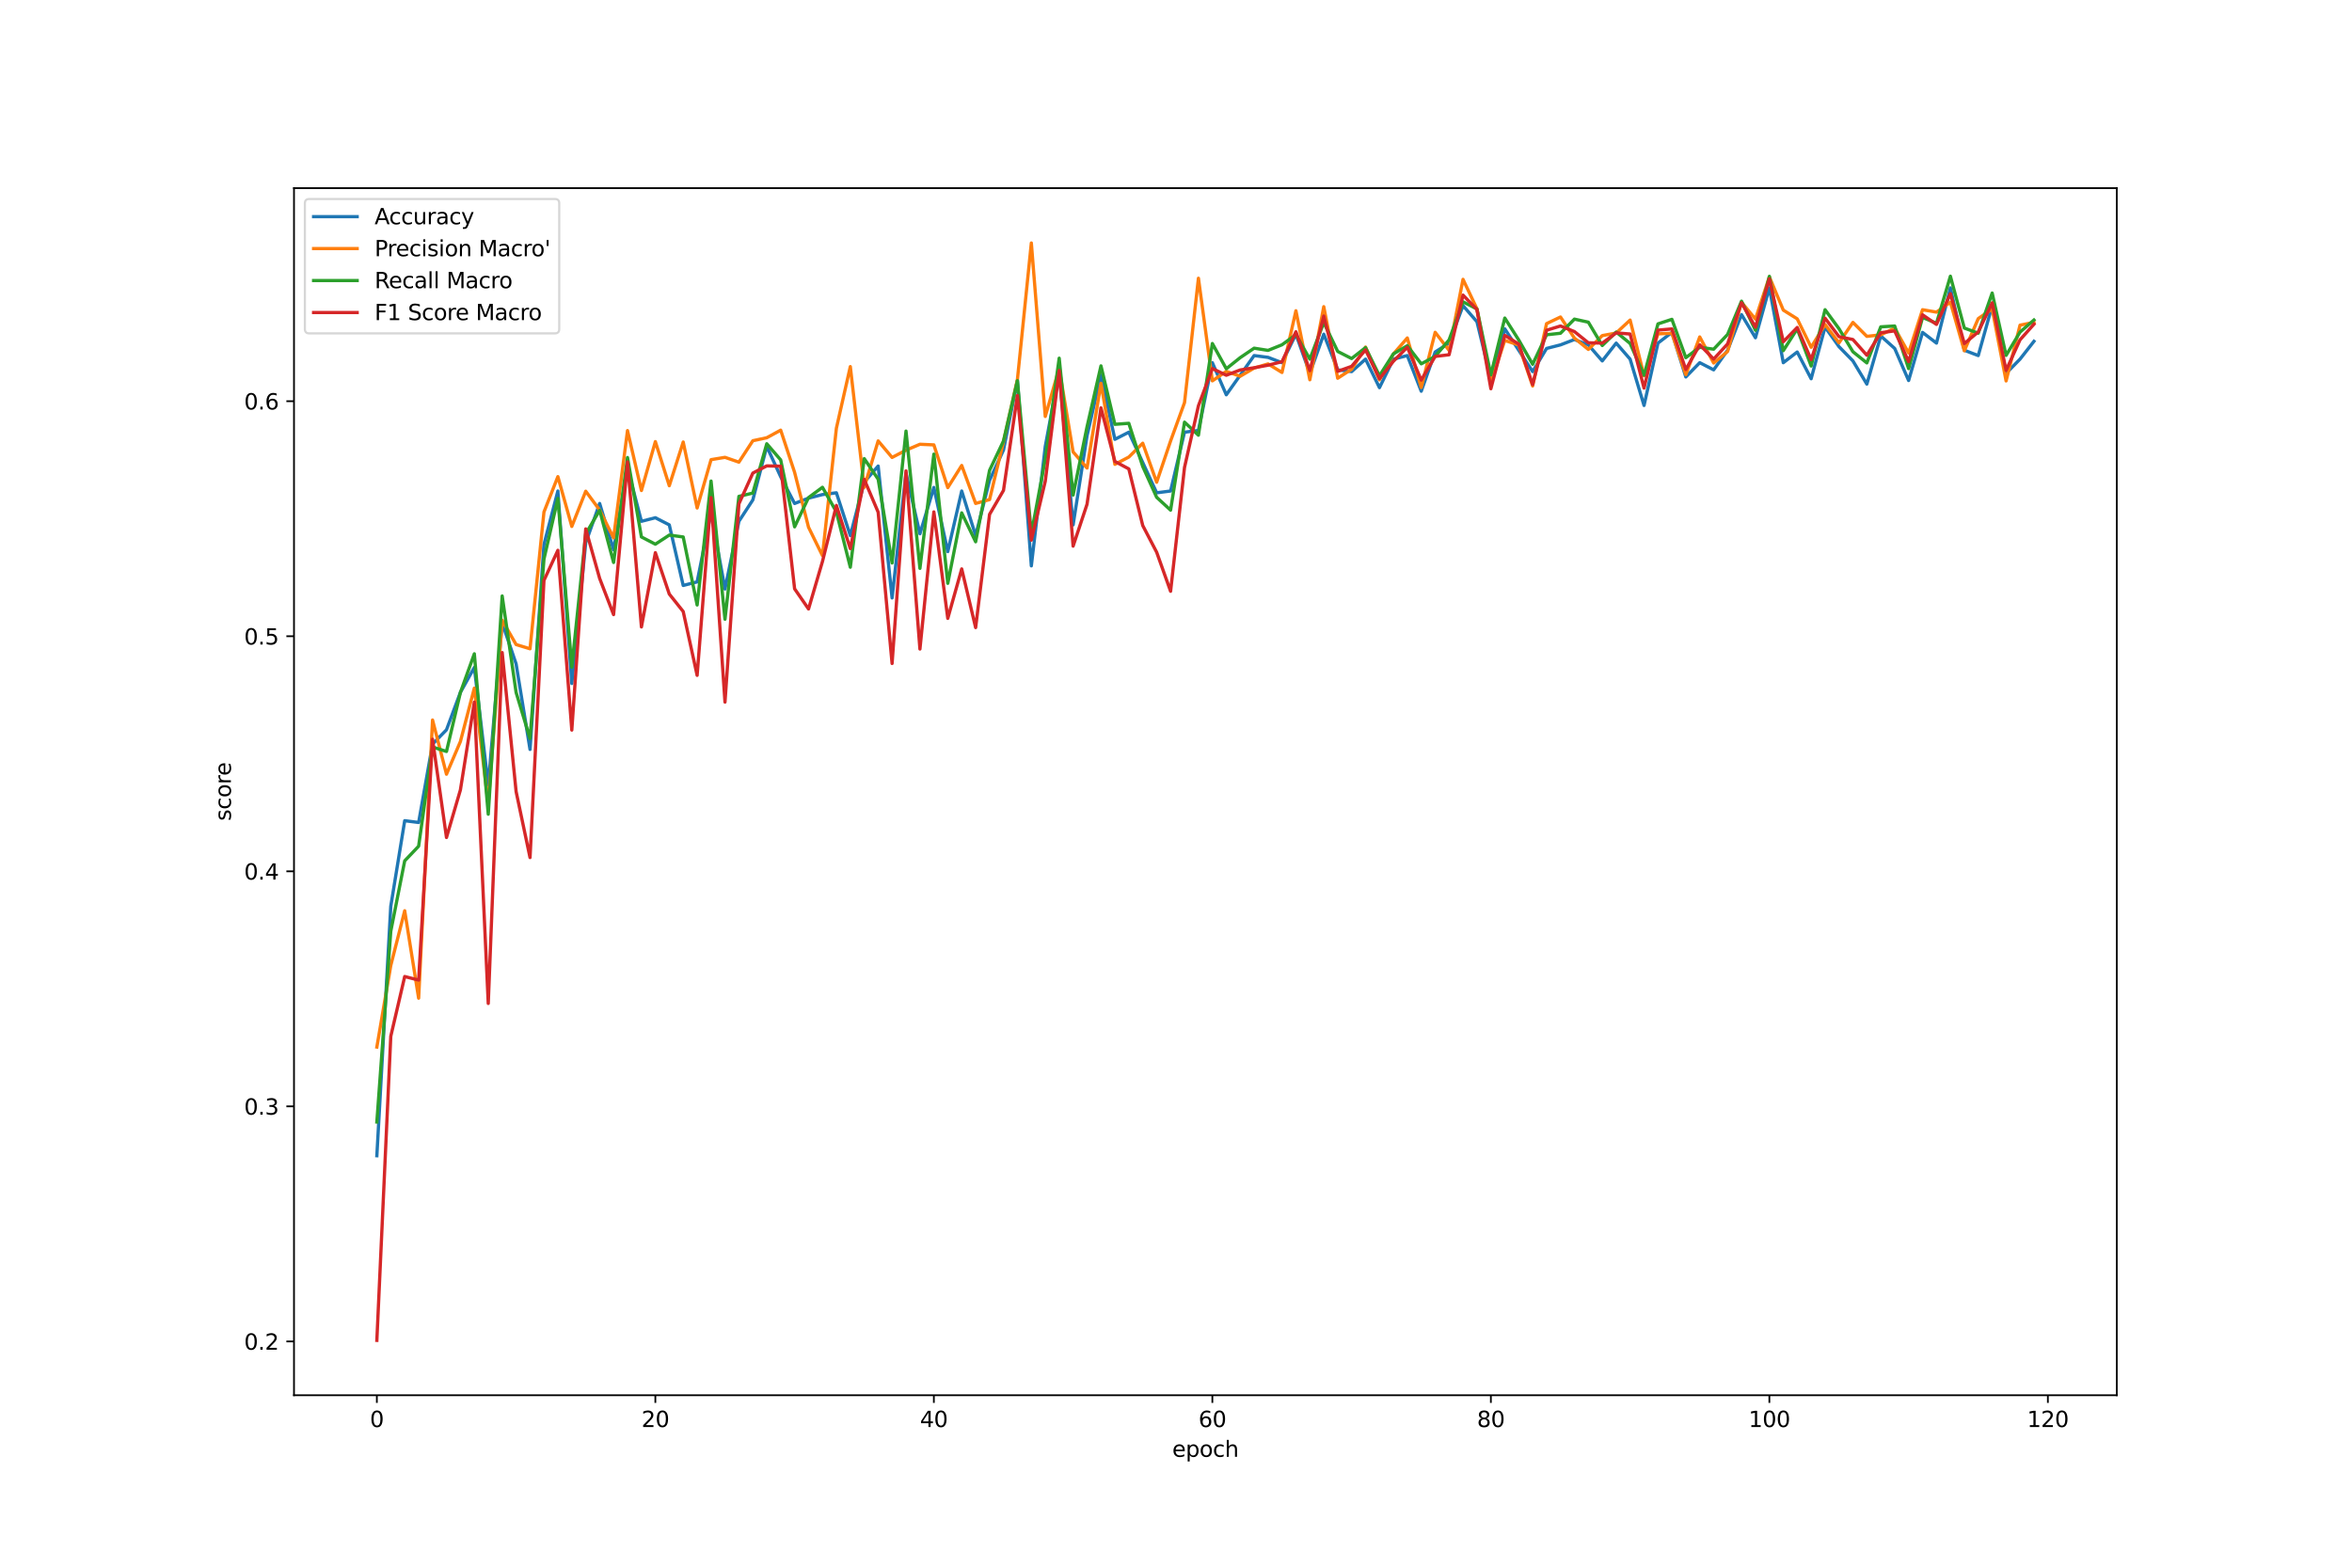 <?xml version="1.0" encoding="utf-8" standalone="no"?>
<!DOCTYPE svg PUBLIC "-//W3C//DTD SVG 1.1//EN"
  "http://www.w3.org/Graphics/SVG/1.1/DTD/svg11.dtd">
<svg xmlns:xlink="http://www.w3.org/1999/xlink" width="1080pt" height="720pt" viewBox="0 0 1080 720" xmlns="http://www.w3.org/2000/svg" version="1.1">
 <defs>
  <style type="text/css">*{stroke-linejoin: round; stroke-linecap: butt}</style>
 </defs>
 <g id="figure_1">
  <g id="patch_1">
   <path d="M 0 720 
L 1080 720 
L 1080 0 
L 0 0 
z
" style="fill: #ffffff"/>
  </g>
  <g id="axes_1">
   <g id="patch_2">
    <path d="M 135 640.8 
L 972 640.8 
L 972 86.4 
L 135 86.4 
z
" style="fill: #ffffff"/>
   </g>
   <g id="matplotlib.axis_1">
    <g id="xtick_1">
     <g id="line2d_1">
      <defs>
       <path id="m74590c4c54" d="M 0 0 
L 0 3.5 
" style="stroke: #000000; stroke-width: 0.8"/>
      </defs>
      <g>
       <use xlink:href="#m74590c4c54" x="173.045" y="640.8" style="stroke: #000000; stroke-width: 0.8"/>
      </g>
     </g>
     <g id="text_1">
      <!-- 0 -->
      <g transform="translate(169.864 655.398) scale(0.1 -0.1)">
       <defs>
        <path id="DejaVuSans-30" d="M 2034 4250 
Q 1547 4250 1301 3770 
Q 1056 3291 1056 2328 
Q 1056 1369 1301 889 
Q 1547 409 2034 409 
Q 2525 409 2770 889 
Q 3016 1369 3016 2328 
Q 3016 3291 2770 3770 
Q 2525 4250 2034 4250 
z
M 2034 4750 
Q 2819 4750 3233 4129 
Q 3647 3509 3647 2328 
Q 3647 1150 3233 529 
Q 2819 -91 2034 -91 
Q 1250 -91 836 529 
Q 422 1150 422 2328 
Q 422 3509 836 4129 
Q 1250 4750 2034 4750 
z
" transform="scale(0.016)"/>
       </defs>
       <use xlink:href="#DejaVuSans-30"/>
      </g>
     </g>
    </g>
    <g id="xtick_2">
     <g id="line2d_2">
      <g>
       <use xlink:href="#m74590c4c54" x="300.929" y="640.8" style="stroke: #000000; stroke-width: 0.8"/>
      </g>
     </g>
     <g id="text_2">
      <!-- 20 -->
      <g transform="translate(294.567 655.398) scale(0.1 -0.1)">
       <defs>
        <path id="DejaVuSans-32" d="M 1228 531 
L 3431 531 
L 3431 0 
L 469 0 
L 469 531 
Q 828 903 1448 1529 
Q 2069 2156 2228 2338 
Q 2531 2678 2651 2914 
Q 2772 3150 2772 3378 
Q 2772 3750 2511 3984 
Q 2250 4219 1831 4219 
Q 1534 4219 1204 4116 
Q 875 4013 500 3803 
L 500 4441 
Q 881 4594 1212 4672 
Q 1544 4750 1819 4750 
Q 2544 4750 2975 4387 
Q 3406 4025 3406 3419 
Q 3406 3131 3298 2873 
Q 3191 2616 2906 2266 
Q 2828 2175 2409 1742 
Q 1991 1309 1228 531 
z
" transform="scale(0.016)"/>
       </defs>
       <use xlink:href="#DejaVuSans-32"/>
       <use xlink:href="#DejaVuSans-30" x="63.623"/>
      </g>
     </g>
    </g>
    <g id="xtick_3">
     <g id="line2d_3">
      <g>
       <use xlink:href="#m74590c4c54" x="428.813" y="640.8" style="stroke: #000000; stroke-width: 0.8"/>
      </g>
     </g>
     <g id="text_3">
      <!-- 40 -->
      <g transform="translate(422.451 655.398) scale(0.1 -0.1)">
       <defs>
        <path id="DejaVuSans-34" d="M 2419 4116 
L 825 1625 
L 2419 1625 
L 2419 4116 
z
M 2253 4666 
L 3047 4666 
L 3047 1625 
L 3713 1625 
L 3713 1100 
L 3047 1100 
L 3047 0 
L 2419 0 
L 2419 1100 
L 313 1100 
L 313 1709 
L 2253 4666 
z
" transform="scale(0.016)"/>
       </defs>
       <use xlink:href="#DejaVuSans-34"/>
       <use xlink:href="#DejaVuSans-30" x="63.623"/>
      </g>
     </g>
    </g>
    <g id="xtick_4">
     <g id="line2d_4">
      <g>
       <use xlink:href="#m74590c4c54" x="556.697" y="640.8" style="stroke: #000000; stroke-width: 0.8"/>
      </g>
     </g>
     <g id="text_4">
      <!-- 60 -->
      <g transform="translate(550.335 655.398) scale(0.1 -0.1)">
       <defs>
        <path id="DejaVuSans-36" d="M 2113 2584 
Q 1688 2584 1439 2293 
Q 1191 2003 1191 1497 
Q 1191 994 1439 701 
Q 1688 409 2113 409 
Q 2538 409 2786 701 
Q 3034 994 3034 1497 
Q 3034 2003 2786 2293 
Q 2538 2584 2113 2584 
z
M 3366 4563 
L 3366 3988 
Q 3128 4100 2886 4159 
Q 2644 4219 2406 4219 
Q 1781 4219 1451 3797 
Q 1122 3375 1075 2522 
Q 1259 2794 1537 2939 
Q 1816 3084 2150 3084 
Q 2853 3084 3261 2657 
Q 3669 2231 3669 1497 
Q 3669 778 3244 343 
Q 2819 -91 2113 -91 
Q 1303 -91 875 529 
Q 447 1150 447 2328 
Q 447 3434 972 4092 
Q 1497 4750 2381 4750 
Q 2619 4750 2861 4703 
Q 3103 4656 3366 4563 
z
" transform="scale(0.016)"/>
       </defs>
       <use xlink:href="#DejaVuSans-36"/>
       <use xlink:href="#DejaVuSans-30" x="63.623"/>
      </g>
     </g>
    </g>
    <g id="xtick_5">
     <g id="line2d_5">
      <g>
       <use xlink:href="#m74590c4c54" x="684.581" y="640.8" style="stroke: #000000; stroke-width: 0.8"/>
      </g>
     </g>
     <g id="text_5">
      <!-- 80 -->
      <g transform="translate(678.218 655.398) scale(0.1 -0.1)">
       <defs>
        <path id="DejaVuSans-38" d="M 2034 2216 
Q 1584 2216 1326 1975 
Q 1069 1734 1069 1313 
Q 1069 891 1326 650 
Q 1584 409 2034 409 
Q 2484 409 2743 651 
Q 3003 894 3003 1313 
Q 3003 1734 2745 1975 
Q 2488 2216 2034 2216 
z
M 1403 2484 
Q 997 2584 770 2862 
Q 544 3141 544 3541 
Q 544 4100 942 4425 
Q 1341 4750 2034 4750 
Q 2731 4750 3128 4425 
Q 3525 4100 3525 3541 
Q 3525 3141 3298 2862 
Q 3072 2584 2669 2484 
Q 3125 2378 3379 2068 
Q 3634 1759 3634 1313 
Q 3634 634 3220 271 
Q 2806 -91 2034 -91 
Q 1263 -91 848 271 
Q 434 634 434 1313 
Q 434 1759 690 2068 
Q 947 2378 1403 2484 
z
M 1172 3481 
Q 1172 3119 1398 2916 
Q 1625 2713 2034 2713 
Q 2441 2713 2670 2916 
Q 2900 3119 2900 3481 
Q 2900 3844 2670 4047 
Q 2441 4250 2034 4250 
Q 1625 4250 1398 4047 
Q 1172 3844 1172 3481 
z
" transform="scale(0.016)"/>
       </defs>
       <use xlink:href="#DejaVuSans-38"/>
       <use xlink:href="#DejaVuSans-30" x="63.623"/>
      </g>
     </g>
    </g>
    <g id="xtick_6">
     <g id="line2d_6">
      <g>
       <use xlink:href="#m74590c4c54" x="812.465" y="640.8" style="stroke: #000000; stroke-width: 0.8"/>
      </g>
     </g>
     <g id="text_6">
      <!-- 100 -->
      <g transform="translate(802.921 655.398) scale(0.1 -0.1)">
       <defs>
        <path id="DejaVuSans-31" d="M 794 531 
L 1825 531 
L 1825 4091 
L 703 3866 
L 703 4441 
L 1819 4666 
L 2450 4666 
L 2450 531 
L 3481 531 
L 3481 0 
L 794 0 
L 794 531 
z
" transform="scale(0.016)"/>
       </defs>
       <use xlink:href="#DejaVuSans-31"/>
       <use xlink:href="#DejaVuSans-30" x="63.623"/>
       <use xlink:href="#DejaVuSans-30" x="127.246"/>
      </g>
     </g>
    </g>
    <g id="xtick_7">
     <g id="line2d_7">
      <g>
       <use xlink:href="#m74590c4c54" x="940.349" y="640.8" style="stroke: #000000; stroke-width: 0.8"/>
      </g>
     </g>
     <g id="text_7">
      <!-- 120 -->
      <g transform="translate(930.805 655.398) scale(0.1 -0.1)">
       <use xlink:href="#DejaVuSans-31"/>
       <use xlink:href="#DejaVuSans-32" x="63.623"/>
       <use xlink:href="#DejaVuSans-30" x="127.246"/>
      </g>
     </g>
    </g>
    <g id="text_8">
     <!-- epoch -->
     <g transform="translate(538.272 669.077) scale(0.1 -0.1)">
      <defs>
       <path id="DejaVuSans-65" d="M 3597 1894 
L 3597 1613 
L 953 1613 
Q 991 1019 1311 708 
Q 1631 397 2203 397 
Q 2534 397 2845 478 
Q 3156 559 3463 722 
L 3463 178 
Q 3153 47 2828 -22 
Q 2503 -91 2169 -91 
Q 1331 -91 842 396 
Q 353 884 353 1716 
Q 353 2575 817 3079 
Q 1281 3584 2069 3584 
Q 2775 3584 3186 3129 
Q 3597 2675 3597 1894 
z
M 3022 2063 
Q 3016 2534 2758 2815 
Q 2500 3097 2075 3097 
Q 1594 3097 1305 2825 
Q 1016 2553 972 2059 
L 3022 2063 
z
" transform="scale(0.016)"/>
       <path id="DejaVuSans-70" d="M 1159 525 
L 1159 -1331 
L 581 -1331 
L 581 3500 
L 1159 3500 
L 1159 2969 
Q 1341 3281 1617 3432 
Q 1894 3584 2278 3584 
Q 2916 3584 3314 3078 
Q 3713 2572 3713 1747 
Q 3713 922 3314 415 
Q 2916 -91 2278 -91 
Q 1894 -91 1617 61 
Q 1341 213 1159 525 
z
M 3116 1747 
Q 3116 2381 2855 2742 
Q 2594 3103 2138 3103 
Q 1681 3103 1420 2742 
Q 1159 2381 1159 1747 
Q 1159 1113 1420 752 
Q 1681 391 2138 391 
Q 2594 391 2855 752 
Q 3116 1113 3116 1747 
z
" transform="scale(0.016)"/>
       <path id="DejaVuSans-6f" d="M 1959 3097 
Q 1497 3097 1228 2736 
Q 959 2375 959 1747 
Q 959 1119 1226 758 
Q 1494 397 1959 397 
Q 2419 397 2687 759 
Q 2956 1122 2956 1747 
Q 2956 2369 2687 2733 
Q 2419 3097 1959 3097 
z
M 1959 3584 
Q 2709 3584 3137 3096 
Q 3566 2609 3566 1747 
Q 3566 888 3137 398 
Q 2709 -91 1959 -91 
Q 1206 -91 779 398 
Q 353 888 353 1747 
Q 353 2609 779 3096 
Q 1206 3584 1959 3584 
z
" transform="scale(0.016)"/>
       <path id="DejaVuSans-63" d="M 3122 3366 
L 3122 2828 
Q 2878 2963 2633 3030 
Q 2388 3097 2138 3097 
Q 1578 3097 1268 2742 
Q 959 2388 959 1747 
Q 959 1106 1268 751 
Q 1578 397 2138 397 
Q 2388 397 2633 464 
Q 2878 531 3122 666 
L 3122 134 
Q 2881 22 2623 -34 
Q 2366 -91 2075 -91 
Q 1284 -91 818 406 
Q 353 903 353 1747 
Q 353 2603 823 3093 
Q 1294 3584 2113 3584 
Q 2378 3584 2631 3529 
Q 2884 3475 3122 3366 
z
" transform="scale(0.016)"/>
       <path id="DejaVuSans-68" d="M 3513 2113 
L 3513 0 
L 2938 0 
L 2938 2094 
Q 2938 2591 2744 2837 
Q 2550 3084 2163 3084 
Q 1697 3084 1428 2787 
Q 1159 2491 1159 1978 
L 1159 0 
L 581 0 
L 581 4863 
L 1159 4863 
L 1159 2956 
Q 1366 3272 1645 3428 
Q 1925 3584 2291 3584 
Q 2894 3584 3203 3211 
Q 3513 2838 3513 2113 
z
" transform="scale(0.016)"/>
      </defs>
      <use xlink:href="#DejaVuSans-65"/>
      <use xlink:href="#DejaVuSans-70" x="61.523"/>
      <use xlink:href="#DejaVuSans-6f" x="125"/>
      <use xlink:href="#DejaVuSans-63" x="186.182"/>
      <use xlink:href="#DejaVuSans-68" x="241.162"/>
     </g>
    </g>
   </g>
   <g id="matplotlib.axis_2">
    <g id="ytick_1">
     <g id="line2d_8">
      <defs>
       <path id="mf58f46c466" d="M 0 0 
L -3.5 0 
" style="stroke: #000000; stroke-width: 0.8"/>
      </defs>
      <g>
       <use xlink:href="#mf58f46c466" x="135" y="616.085" style="stroke: #000000; stroke-width: 0.8"/>
      </g>
     </g>
     <g id="text_9">
      <!-- 0.2 -->
      <g transform="translate(112.097 619.884) scale(0.1 -0.1)">
       <defs>
        <path id="DejaVuSans-2e" d="M 684 794 
L 1344 794 
L 1344 0 
L 684 0 
L 684 794 
z
" transform="scale(0.016)"/>
       </defs>
       <use xlink:href="#DejaVuSans-30"/>
       <use xlink:href="#DejaVuSans-2e" x="63.623"/>
       <use xlink:href="#DejaVuSans-32" x="95.41"/>
      </g>
     </g>
    </g>
    <g id="ytick_2">
     <g id="line2d_9">
      <g>
       <use xlink:href="#mf58f46c466" x="135" y="508.128" style="stroke: #000000; stroke-width: 0.8"/>
      </g>
     </g>
     <g id="text_10">
      <!-- 0.3 -->
      <g transform="translate(112.097 511.927) scale(0.1 -0.1)">
       <defs>
        <path id="DejaVuSans-33" d="M 2597 2516 
Q 3050 2419 3304 2112 
Q 3559 1806 3559 1356 
Q 3559 666 3084 287 
Q 2609 -91 1734 -91 
Q 1441 -91 1130 -33 
Q 819 25 488 141 
L 488 750 
Q 750 597 1062 519 
Q 1375 441 1716 441 
Q 2309 441 2620 675 
Q 2931 909 2931 1356 
Q 2931 1769 2642 2001 
Q 2353 2234 1838 2234 
L 1294 2234 
L 1294 2753 
L 1863 2753 
Q 2328 2753 2575 2939 
Q 2822 3125 2822 3475 
Q 2822 3834 2567 4026 
Q 2313 4219 1838 4219 
Q 1578 4219 1281 4162 
Q 984 4106 628 3988 
L 628 4550 
Q 988 4650 1302 4700 
Q 1616 4750 1894 4750 
Q 2613 4750 3031 4423 
Q 3450 4097 3450 3541 
Q 3450 3153 3228 2886 
Q 3006 2619 2597 2516 
z
" transform="scale(0.016)"/>
       </defs>
       <use xlink:href="#DejaVuSans-30"/>
       <use xlink:href="#DejaVuSans-2e" x="63.623"/>
       <use xlink:href="#DejaVuSans-33" x="95.41"/>
      </g>
     </g>
    </g>
    <g id="ytick_3">
     <g id="line2d_10">
      <g>
       <use xlink:href="#mf58f46c466" x="135" y="400.172" style="stroke: #000000; stroke-width: 0.8"/>
      </g>
     </g>
     <g id="text_11">
      <!-- 0.4 -->
      <g transform="translate(112.097 403.971) scale(0.1 -0.1)">
       <use xlink:href="#DejaVuSans-30"/>
       <use xlink:href="#DejaVuSans-2e" x="63.623"/>
       <use xlink:href="#DejaVuSans-34" x="95.41"/>
      </g>
     </g>
    </g>
    <g id="ytick_4">
     <g id="line2d_11">
      <g>
       <use xlink:href="#mf58f46c466" x="135" y="292.215" style="stroke: #000000; stroke-width: 0.8"/>
      </g>
     </g>
     <g id="text_12">
      <!-- 0.5 -->
      <g transform="translate(112.097 296.014) scale(0.1 -0.1)">
       <defs>
        <path id="DejaVuSans-35" d="M 691 4666 
L 3169 4666 
L 3169 4134 
L 1269 4134 
L 1269 2991 
Q 1406 3038 1543 3061 
Q 1681 3084 1819 3084 
Q 2600 3084 3056 2656 
Q 3513 2228 3513 1497 
Q 3513 744 3044 326 
Q 2575 -91 1722 -91 
Q 1428 -91 1123 -41 
Q 819 9 494 109 
L 494 744 
Q 775 591 1075 516 
Q 1375 441 1709 441 
Q 2250 441 2565 725 
Q 2881 1009 2881 1497 
Q 2881 1984 2565 2268 
Q 2250 2553 1709 2553 
Q 1456 2553 1204 2497 
Q 953 2441 691 2322 
L 691 4666 
z
" transform="scale(0.016)"/>
       </defs>
       <use xlink:href="#DejaVuSans-30"/>
       <use xlink:href="#DejaVuSans-2e" x="63.623"/>
       <use xlink:href="#DejaVuSans-35" x="95.41"/>
      </g>
     </g>
    </g>
    <g id="ytick_5">
     <g id="line2d_12">
      <g>
       <use xlink:href="#mf58f46c466" x="135" y="184.258" style="stroke: #000000; stroke-width: 0.8"/>
      </g>
     </g>
     <g id="text_13">
      <!-- 0.6 -->
      <g transform="translate(112.097 188.057) scale(0.1 -0.1)">
       <use xlink:href="#DejaVuSans-30"/>
       <use xlink:href="#DejaVuSans-2e" x="63.623"/>
       <use xlink:href="#DejaVuSans-36" x="95.41"/>
      </g>
     </g>
    </g>
    <g id="text_14">
     <!-- score -->
     <g transform="translate(106.017 377.033) rotate(-90) scale(0.1 -0.1)">
      <defs>
       <path id="DejaVuSans-73" d="M 2834 3397 
L 2834 2853 
Q 2591 2978 2328 3040 
Q 2066 3103 1784 3103 
Q 1356 3103 1142 2972 
Q 928 2841 928 2578 
Q 928 2378 1081 2264 
Q 1234 2150 1697 2047 
L 1894 2003 
Q 2506 1872 2764 1633 
Q 3022 1394 3022 966 
Q 3022 478 2636 193 
Q 2250 -91 1575 -91 
Q 1294 -91 989 -36 
Q 684 19 347 128 
L 347 722 
Q 666 556 975 473 
Q 1284 391 1588 391 
Q 1994 391 2212 530 
Q 2431 669 2431 922 
Q 2431 1156 2273 1281 
Q 2116 1406 1581 1522 
L 1381 1569 
Q 847 1681 609 1914 
Q 372 2147 372 2553 
Q 372 3047 722 3315 
Q 1072 3584 1716 3584 
Q 2034 3584 2315 3537 
Q 2597 3491 2834 3397 
z
" transform="scale(0.016)"/>
       <path id="DejaVuSans-72" d="M 2631 2963 
Q 2534 3019 2420 3045 
Q 2306 3072 2169 3072 
Q 1681 3072 1420 2755 
Q 1159 2438 1159 1844 
L 1159 0 
L 581 0 
L 581 3500 
L 1159 3500 
L 1159 2956 
Q 1341 3275 1631 3429 
Q 1922 3584 2338 3584 
Q 2397 3584 2469 3576 
Q 2541 3569 2628 3553 
L 2631 2963 
z
" transform="scale(0.016)"/>
      </defs>
      <use xlink:href="#DejaVuSans-73"/>
      <use xlink:href="#DejaVuSans-63" x="52.1"/>
      <use xlink:href="#DejaVuSans-6f" x="107.08"/>
      <use xlink:href="#DejaVuSans-72" x="168.262"/>
      <use xlink:href="#DejaVuSans-65" x="207.125"/>
     </g>
    </g>
   </g>
   <g id="line2d_13">
    <path d="M 173.045 530.8 
L 179.44 416.214 
L 185.834 376.927 
L 192.228 377.745 
L 198.622 341.732 
L 205.016 335.185 
L 211.411 317.997 
L 217.805 306.538 
L 224.199 360.557 
L 230.593 286.076 
L 236.987 304.901 
L 243.382 344.188 
L 249.776 250.063 
L 256.17 225.509 
L 262.564 313.904 
L 268.958 249.245 
L 275.353 231.238 
L 281.747 252.519 
L 288.141 214.869 
L 294.535 239.423 
L 300.929 237.786 
L 307.324 241.06 
L 313.718 268.888 
L 320.112 267.251 
L 326.506 235.331 
L 332.9 270.525 
L 339.295 239.423 
L 345.689 229.601 
L 352.083 205.047 
L 358.477 218.961 
L 364.871 231.238 
L 371.265 228.783 
L 377.66 227.146 
L 384.054 226.328 
L 390.448 245.971 
L 396.842 221.417 
L 403.236 214.05 
L 409.631 274.618 
L 416.025 217.324 
L 422.419 245.152 
L 428.813 223.872 
L 435.207 253.337 
L 441.602 225.509 
L 447.996 245.971 
L 454.39 220.598 
L 460.784 206.684 
L 467.178 174.764 
L 473.573 259.885 
L 479.967 205.047 
L 486.361 170.671 
L 492.755 241.06 
L 499.149 200.136 
L 505.544 172.308 
L 511.938 201.773 
L 518.332 198.499 
L 524.726 212.414 
L 531.12 226.328 
L 537.515 225.509 
L 543.909 198.499 
L 550.303 197.681 
L 556.697 166.579 
L 563.091 181.311 
L 569.485 172.308 
L 575.88 163.305 
L 582.274 164.124 
L 588.668 166.579 
L 595.062 153.483 
L 601.456 171.49 
L 607.851 153.483 
L 614.245 169.853 
L 620.639 170.671 
L 627.033 164.942 
L 633.427 178.038 
L 639.822 164.942 
L 646.216 163.305 
L 652.61 179.675 
L 659.004 161.668 
L 665.398 157.576 
L 671.793 140.388 
L 678.187 147.754 
L 684.581 173.945 
L 690.975 151.028 
L 697.369 160.85 
L 703.764 170.671 
L 710.158 160.031 
L 716.552 158.394 
L 722.946 155.939 
L 729.34 158.394 
L 735.735 165.76 
L 742.129 157.576 
L 748.523 164.942 
L 754.917 186.222 
L 761.311 157.576 
L 767.706 152.665 
L 774.1 173.127 
L 780.494 166.579 
L 786.888 169.853 
L 793.282 160.85 
L 799.676 144.48 
L 806.071 155.12 
L 812.465 132.203 
L 818.859 166.579 
L 825.253 161.668 
L 831.647 173.945 
L 838.042 150.209 
L 844.436 159.213 
L 850.83 165.76 
L 857.224 176.401 
L 863.618 154.302 
L 870.013 160.031 
L 876.407 174.764 
L 882.801 152.665 
L 889.195 157.576 
L 895.589 132.203 
L 901.984 160.85 
L 908.378 163.305 
L 914.772 140.388 
L 921.166 171.49 
L 927.56 164.942 
L 933.955 156.757 
" clip-path="url(#pf2f48faac7)" style="fill: none; stroke: #1f77b4; stroke-width: 1.5; stroke-linecap: square"/>
   </g>
   <g id="line2d_14">
    <path d="M 173.045 480.884 
L 179.44 443.433 
L 185.834 418.283 
L 192.228 458.44 
L 198.622 330.684 
L 205.016 355.579 
L 211.411 340.567 
L 217.805 316.038 
L 224.199 369.427 
L 230.593 284.848 
L 236.987 296.027 
L 243.382 297.969 
L 249.776 235.151 
L 256.17 218.909 
L 262.564 241.785 
L 268.958 225.603 
L 275.353 234.253 
L 281.747 247.03 
L 288.141 197.752 
L 294.535 225.284 
L 300.929 202.829 
L 307.324 223.078 
L 313.718 203.005 
L 320.112 233.314 
L 326.506 211.11 
L 332.9 210.046 
L 339.295 212.252 
L 345.689 202.421 
L 352.083 201.045 
L 358.477 197.56 
L 364.871 216.954 
L 371.265 242.148 
L 377.66 255.198 
L 384.054 196.693 
L 390.448 168.372 
L 396.842 223.841 
L 403.236 202.498 
L 409.631 210.092 
L 416.025 206.767 
L 422.419 204.039 
L 428.813 204.32 
L 435.207 223.951 
L 441.602 213.775 
L 447.996 231.213 
L 454.39 229.454 
L 460.784 202.846 
L 467.178 174.31 
L 473.573 111.6 
L 479.967 191.267 
L 486.361 169.151 
L 492.755 207.556 
L 499.149 214.954 
L 505.544 176.054 
L 511.938 213.254 
L 518.332 209.918 
L 524.726 203.551 
L 531.12 221.483 
L 537.515 202.53 
L 543.909 184.919 
L 550.303 127.79 
L 556.697 174.913 
L 563.091 170.571 
L 569.485 172.799 
L 575.88 169.044 
L 582.274 167.135 
L 588.668 171.07 
L 595.062 142.727 
L 601.456 174.422 
L 607.851 140.847 
L 614.245 173.722 
L 620.639 169.586 
L 627.033 159.4 
L 633.427 174.462 
L 639.822 162.582 
L 646.216 155.214 
L 652.61 177.952 
L 659.004 152.618 
L 665.398 160.932 
L 671.793 128.299 
L 678.187 141.856 
L 684.581 175.487 
L 690.975 156.358 
L 697.369 158.442 
L 703.764 177.27 
L 710.158 148.635 
L 716.552 145.591 
L 722.946 155.273 
L 729.34 160.48 
L 735.735 154.128 
L 742.129 152.949 
L 748.523 146.999 
L 754.917 172.564 
L 761.311 153.321 
L 767.706 153.063 
L 774.1 172.056 
L 780.494 154.746 
L 786.888 166.728 
L 793.282 161.424 
L 799.676 138.841 
L 806.071 146.544 
L 812.465 127.17 
L 818.859 142.431 
L 825.253 146.437 
L 831.647 159.497 
L 838.042 149.032 
L 844.436 157.464 
L 850.83 148.074 
L 857.224 154.478 
L 863.618 153.785 
L 870.013 150.697 
L 876.407 162.125 
L 882.801 142.249 
L 889.195 143.352 
L 895.589 138.795 
L 901.984 161.104 
L 908.378 146.328 
L 914.772 141.876 
L 921.166 174.954 
L 927.56 149.342 
L 933.955 148.034 
" clip-path="url(#pf2f48faac7)" style="fill: none; stroke: #ff7f0e; stroke-width: 1.5; stroke-linecap: square"/>
   </g>
   <g id="line2d_15">
    <path d="M 173.045 515.318 
L 179.44 427.7 
L 185.834 395.357 
L 192.228 388.64 
L 198.622 343.07 
L 205.016 345.133 
L 211.411 318.03 
L 217.805 300.27 
L 224.199 373.944 
L 230.593 273.72 
L 236.987 318.027 
L 243.382 339.183 
L 249.776 256.778 
L 256.17 228.916 
L 262.564 306.401 
L 268.958 245.181 
L 275.353 234.376 
L 281.747 258.326 
L 288.141 210.124 
L 294.535 246.612 
L 300.929 249.93 
L 307.324 245.752 
L 313.718 246.615 
L 320.112 277.851 
L 326.506 220.937 
L 332.9 284.397 
L 339.295 227.973 
L 345.689 226.449 
L 352.083 203.806 
L 358.477 211.23 
L 364.871 241.966 
L 371.265 228.528 
L 377.66 223.803 
L 384.054 235.099 
L 390.448 260.51 
L 396.842 210.638 
L 403.236 220.087 
L 409.631 258.562 
L 416.025 197.987 
L 422.419 261.034 
L 428.813 208.577 
L 435.207 267.908 
L 441.602 235.555 
L 447.996 248.825 
L 454.39 216.018 
L 460.784 202.53 
L 467.178 174.827 
L 473.573 245.104 
L 479.967 210.997 
L 486.361 164.506 
L 492.755 227.353 
L 499.149 196.015 
L 505.544 168.037 
L 511.938 194.88 
L 518.332 194.415 
L 524.726 214.264 
L 531.12 228.402 
L 537.515 234.297 
L 543.909 193.881 
L 550.303 199.877 
L 556.697 157.768 
L 563.091 169.363 
L 569.485 164.255 
L 575.88 159.915 
L 582.274 160.922 
L 588.668 158.352 
L 595.062 153.698 
L 601.456 164.951 
L 607.851 148.146 
L 614.245 161.398 
L 620.639 164.663 
L 627.033 159.648 
L 633.427 172.575 
L 639.822 162.53 
L 646.216 158.776 
L 652.61 167.092 
L 659.004 163.685 
L 665.398 156.091 
L 671.793 138.624 
L 678.187 141.905 
L 684.581 172.168 
L 690.975 146.076 
L 697.369 156.139 
L 703.764 167.305 
L 710.158 153.75 
L 716.552 153.057 
L 722.946 146.562 
L 729.34 147.964 
L 735.735 158.692 
L 742.129 152.506 
L 748.523 157.737 
L 754.917 172.316 
L 761.311 148.751 
L 767.706 146.66 
L 774.1 164.265 
L 780.494 159.51 
L 786.888 160.374 
L 793.282 153.604 
L 799.676 138.321 
L 806.071 151.682 
L 812.465 126.913 
L 818.859 161.06 
L 825.253 151.035 
L 831.647 168.101 
L 838.042 142.237 
L 844.436 150.969 
L 850.83 161.542 
L 857.224 166.672 
L 863.618 150.112 
L 870.013 149.725 
L 876.407 169.29 
L 882.801 145.793 
L 889.195 148.475 
L 895.589 126.856 
L 901.984 150.67 
L 908.378 153.027 
L 914.772 134.59 
L 921.166 163.215 
L 927.56 152.526 
L 933.955 146.98 
" clip-path="url(#pf2f48faac7)" style="fill: none; stroke: #2ca02c; stroke-width: 1.5; stroke-linecap: square"/>
   </g>
   <g id="line2d_16">
    <path d="M 173.045 615.6 
L 179.44 475.952 
L 185.834 448.492 
L 192.228 450.134 
L 198.622 339.526 
L 205.016 384.638 
L 211.411 362.789 
L 217.805 322.465 
L 224.199 460.852 
L 230.593 299.706 
L 236.987 363.538 
L 243.382 393.849 
L 249.776 266.568 
L 256.17 252.742 
L 262.564 335.31 
L 268.958 242.913 
L 275.353 265.662 
L 281.747 282.278 
L 288.141 212.136 
L 294.535 287.934 
L 300.929 253.836 
L 307.324 272.832 
L 313.718 280.856 
L 320.112 310.164 
L 326.506 228.559 
L 332.9 322.454 
L 339.295 231.402 
L 345.689 217.272 
L 352.083 213.971 
L 358.477 214.118 
L 364.871 270.426 
L 371.265 279.681 
L 377.66 257.881 
L 384.054 232.133 
L 390.448 251.966 
L 396.842 220.163 
L 403.236 235.238 
L 409.631 304.721 
L 416.025 216.274 
L 422.419 298.083 
L 428.813 235.107 
L 435.207 283.998 
L 441.602 261.288 
L 447.996 288.236 
L 454.39 236.238 
L 460.784 225.237 
L 467.178 181.644 
L 473.573 248.079 
L 479.967 221.036 
L 486.361 170.13 
L 492.755 250.821 
L 499.149 231.584 
L 505.544 187.31 
L 511.938 211.916 
L 518.332 215.358 
L 524.726 241.355 
L 531.12 253.625 
L 537.515 271.557 
L 543.909 214.692 
L 550.303 186.363 
L 556.697 169.267 
L 563.091 172.338 
L 569.485 169.914 
L 575.88 168.892 
L 582.274 167.734 
L 588.668 166.122 
L 595.062 152.375 
L 601.456 170.241 
L 607.851 145.155 
L 614.245 170.548 
L 620.639 168.249 
L 627.033 160.683 
L 633.427 173.939 
L 639.822 165.927 
L 646.216 159.471 
L 652.61 174.572 
L 659.004 163.688 
L 665.398 162.928 
L 671.793 135.538 
L 678.187 142.155 
L 684.581 178.536 
L 690.975 154.019 
L 697.369 158.02 
L 703.764 176.618 
L 710.158 151.674 
L 716.552 149.722 
L 722.946 152.281 
L 729.34 157.438 
L 735.735 157.578 
L 742.129 152.892 
L 748.523 153.397 
L 754.917 178.238 
L 761.311 151.619 
L 767.706 151.064 
L 774.1 169.712 
L 780.494 158.349 
L 786.888 164.928 
L 793.282 157.957 
L 799.676 139.04 
L 806.071 150.263 
L 812.465 128.037 
L 818.859 156.956 
L 825.253 150.393 
L 831.647 165.172 
L 838.042 146.136 
L 844.436 154.613 
L 850.83 155.931 
L 857.224 163.155 
L 863.618 152.806 
L 870.013 151.976 
L 876.407 166.088 
L 882.801 144.575 
L 889.195 148.989 
L 895.589 134.893 
L 901.984 157.787 
L 908.378 152.456 
L 914.772 139.079 
L 921.166 170.113 
L 927.56 156.077 
L 933.955 148.897 
" clip-path="url(#pf2f48faac7)" style="fill: none; stroke: #d62728; stroke-width: 1.5; stroke-linecap: square"/>
   </g>
   <g id="patch_3">
    <path d="M 135 640.8 
L 135 86.4 
" style="fill: none; stroke: #000000; stroke-width: 0.8; stroke-linejoin: miter; stroke-linecap: square"/>
   </g>
   <g id="patch_4">
    <path d="M 972 640.8 
L 972 86.4 
" style="fill: none; stroke: #000000; stroke-width: 0.8; stroke-linejoin: miter; stroke-linecap: square"/>
   </g>
   <g id="patch_5">
    <path d="M 135 640.8 
L 972 640.8 
" style="fill: none; stroke: #000000; stroke-width: 0.8; stroke-linejoin: miter; stroke-linecap: square"/>
   </g>
   <g id="patch_6">
    <path d="M 135 86.4 
L 972 86.4 
" style="fill: none; stroke: #000000; stroke-width: 0.8; stroke-linejoin: miter; stroke-linecap: square"/>
   </g>
   <g id="legend_1">
    <g id="patch_7">
     <path d="M 142 153.113 
L 254.8 153.113 
Q 256.8 153.113 256.8 151.113 
L 256.8 93.4 
Q 256.8 91.4 254.8 91.4 
L 142 91.4 
Q 140 91.4 140 93.4 
L 140 151.113 
Q 140 153.113 142 153.113 
z
" style="fill: #ffffff; opacity: 0.8; stroke: #cccccc; stroke-linejoin: miter"/>
    </g>
    <g id="line2d_17">
     <path d="M 144 99.498 
L 154 99.498 
L 164 99.498 
" style="fill: none; stroke: #1f77b4; stroke-width: 1.5; stroke-linecap: square"/>
    </g>
    <g id="text_15">
     <!-- Accuracy -->
     <g transform="translate(172 102.998) scale(0.1 -0.1)">
      <defs>
       <path id="DejaVuSans-41" d="M 2188 4044 
L 1331 1722 
L 3047 1722 
L 2188 4044 
z
M 1831 4666 
L 2547 4666 
L 4325 0 
L 3669 0 
L 3244 1197 
L 1141 1197 
L 716 0 
L 50 0 
L 1831 4666 
z
" transform="scale(0.016)"/>
       <path id="DejaVuSans-75" d="M 544 1381 
L 544 3500 
L 1119 3500 
L 1119 1403 
Q 1119 906 1312 657 
Q 1506 409 1894 409 
Q 2359 409 2629 706 
Q 2900 1003 2900 1516 
L 2900 3500 
L 3475 3500 
L 3475 0 
L 2900 0 
L 2900 538 
Q 2691 219 2414 64 
Q 2138 -91 1772 -91 
Q 1169 -91 856 284 
Q 544 659 544 1381 
z
M 1991 3584 
L 1991 3584 
z
" transform="scale(0.016)"/>
       <path id="DejaVuSans-61" d="M 2194 1759 
Q 1497 1759 1228 1600 
Q 959 1441 959 1056 
Q 959 750 1161 570 
Q 1363 391 1709 391 
Q 2188 391 2477 730 
Q 2766 1069 2766 1631 
L 2766 1759 
L 2194 1759 
z
M 3341 1997 
L 3341 0 
L 2766 0 
L 2766 531 
Q 2569 213 2275 61 
Q 1981 -91 1556 -91 
Q 1019 -91 701 211 
Q 384 513 384 1019 
Q 384 1609 779 1909 
Q 1175 2209 1959 2209 
L 2766 2209 
L 2766 2266 
Q 2766 2663 2505 2880 
Q 2244 3097 1772 3097 
Q 1472 3097 1187 3025 
Q 903 2953 641 2809 
L 641 3341 
Q 956 3463 1253 3523 
Q 1550 3584 1831 3584 
Q 2591 3584 2966 3190 
Q 3341 2797 3341 1997 
z
" transform="scale(0.016)"/>
       <path id="DejaVuSans-79" d="M 2059 -325 
Q 1816 -950 1584 -1140 
Q 1353 -1331 966 -1331 
L 506 -1331 
L 506 -850 
L 844 -850 
Q 1081 -850 1212 -737 
Q 1344 -625 1503 -206 
L 1606 56 
L 191 3500 
L 800 3500 
L 1894 763 
L 2988 3500 
L 3597 3500 
L 2059 -325 
z
" transform="scale(0.016)"/>
      </defs>
      <use xlink:href="#DejaVuSans-41"/>
      <use xlink:href="#DejaVuSans-63" x="66.658"/>
      <use xlink:href="#DejaVuSans-63" x="121.639"/>
      <use xlink:href="#DejaVuSans-75" x="176.619"/>
      <use xlink:href="#DejaVuSans-72" x="239.998"/>
      <use xlink:href="#DejaVuSans-61" x="281.111"/>
      <use xlink:href="#DejaVuSans-63" x="342.391"/>
      <use xlink:href="#DejaVuSans-79" x="397.371"/>
     </g>
    </g>
    <g id="line2d_18">
     <path d="M 144 114.177 
L 154 114.177 
L 164 114.177 
" style="fill: none; stroke: #ff7f0e; stroke-width: 1.5; stroke-linecap: square"/>
    </g>
    <g id="text_16">
     <!-- Precision Macro' -->
     <g transform="translate(172 117.677) scale(0.1 -0.1)">
      <defs>
       <path id="DejaVuSans-50" d="M 1259 4147 
L 1259 2394 
L 2053 2394 
Q 2494 2394 2734 2622 
Q 2975 2850 2975 3272 
Q 2975 3691 2734 3919 
Q 2494 4147 2053 4147 
L 1259 4147 
z
M 628 4666 
L 2053 4666 
Q 2838 4666 3239 4311 
Q 3641 3956 3641 3272 
Q 3641 2581 3239 2228 
Q 2838 1875 2053 1875 
L 1259 1875 
L 1259 0 
L 628 0 
L 628 4666 
z
" transform="scale(0.016)"/>
       <path id="DejaVuSans-69" d="M 603 3500 
L 1178 3500 
L 1178 0 
L 603 0 
L 603 3500 
z
M 603 4863 
L 1178 4863 
L 1178 4134 
L 603 4134 
L 603 4863 
z
" transform="scale(0.016)"/>
       <path id="DejaVuSans-6e" d="M 3513 2113 
L 3513 0 
L 2938 0 
L 2938 2094 
Q 2938 2591 2744 2837 
Q 2550 3084 2163 3084 
Q 1697 3084 1428 2787 
Q 1159 2491 1159 1978 
L 1159 0 
L 581 0 
L 581 3500 
L 1159 3500 
L 1159 2956 
Q 1366 3272 1645 3428 
Q 1925 3584 2291 3584 
Q 2894 3584 3203 3211 
Q 3513 2838 3513 2113 
z
" transform="scale(0.016)"/>
       <path id="DejaVuSans-20" transform="scale(0.016)"/>
       <path id="DejaVuSans-4d" d="M 628 4666 
L 1569 4666 
L 2759 1491 
L 3956 4666 
L 4897 4666 
L 4897 0 
L 4281 0 
L 4281 4097 
L 3078 897 
L 2444 897 
L 1241 4097 
L 1241 0 
L 628 0 
L 628 4666 
z
" transform="scale(0.016)"/>
       <path id="DejaVuSans-27" d="M 1147 4666 
L 1147 2931 
L 616 2931 
L 616 4666 
L 1147 4666 
z
" transform="scale(0.016)"/>
      </defs>
      <use xlink:href="#DejaVuSans-50"/>
      <use xlink:href="#DejaVuSans-72" x="58.553"/>
      <use xlink:href="#DejaVuSans-65" x="97.416"/>
      <use xlink:href="#DejaVuSans-63" x="158.939"/>
      <use xlink:href="#DejaVuSans-69" x="213.92"/>
      <use xlink:href="#DejaVuSans-73" x="241.703"/>
      <use xlink:href="#DejaVuSans-69" x="293.803"/>
      <use xlink:href="#DejaVuSans-6f" x="321.586"/>
      <use xlink:href="#DejaVuSans-6e" x="382.768"/>
      <use xlink:href="#DejaVuSans-20" x="446.146"/>
      <use xlink:href="#DejaVuSans-4d" x="477.934"/>
      <use xlink:href="#DejaVuSans-61" x="564.213"/>
      <use xlink:href="#DejaVuSans-63" x="625.492"/>
      <use xlink:href="#DejaVuSans-72" x="680.473"/>
      <use xlink:href="#DejaVuSans-6f" x="719.336"/>
      <use xlink:href="#DejaVuSans-27" x="780.518"/>
     </g>
    </g>
    <g id="line2d_19">
     <path d="M 144 128.855 
L 154 128.855 
L 164 128.855 
" style="fill: none; stroke: #2ca02c; stroke-width: 1.5; stroke-linecap: square"/>
    </g>
    <g id="text_17">
     <!-- Recall Macro -->
     <g transform="translate(172 132.355) scale(0.1 -0.1)">
      <defs>
       <path id="DejaVuSans-52" d="M 2841 2188 
Q 3044 2119 3236 1894 
Q 3428 1669 3622 1275 
L 4263 0 
L 3584 0 
L 2988 1197 
Q 2756 1666 2539 1819 
Q 2322 1972 1947 1972 
L 1259 1972 
L 1259 0 
L 628 0 
L 628 4666 
L 2053 4666 
Q 2853 4666 3247 4331 
Q 3641 3997 3641 3322 
Q 3641 2881 3436 2590 
Q 3231 2300 2841 2188 
z
M 1259 4147 
L 1259 2491 
L 2053 2491 
Q 2509 2491 2742 2702 
Q 2975 2913 2975 3322 
Q 2975 3731 2742 3939 
Q 2509 4147 2053 4147 
L 1259 4147 
z
" transform="scale(0.016)"/>
       <path id="DejaVuSans-6c" d="M 603 4863 
L 1178 4863 
L 1178 0 
L 603 0 
L 603 4863 
z
" transform="scale(0.016)"/>
      </defs>
      <use xlink:href="#DejaVuSans-52"/>
      <use xlink:href="#DejaVuSans-65" x="64.982"/>
      <use xlink:href="#DejaVuSans-63" x="126.506"/>
      <use xlink:href="#DejaVuSans-61" x="181.486"/>
      <use xlink:href="#DejaVuSans-6c" x="242.766"/>
      <use xlink:href="#DejaVuSans-6c" x="270.549"/>
      <use xlink:href="#DejaVuSans-20" x="298.332"/>
      <use xlink:href="#DejaVuSans-4d" x="330.119"/>
      <use xlink:href="#DejaVuSans-61" x="416.398"/>
      <use xlink:href="#DejaVuSans-63" x="477.678"/>
      <use xlink:href="#DejaVuSans-72" x="532.658"/>
      <use xlink:href="#DejaVuSans-6f" x="571.521"/>
     </g>
    </g>
    <g id="line2d_20">
     <path d="M 144 143.533 
L 154 143.533 
L 164 143.533 
" style="fill: none; stroke: #d62728; stroke-width: 1.5; stroke-linecap: square"/>
    </g>
    <g id="text_18">
     <!-- F1 Score Macro -->
     <g transform="translate(172 147.033) scale(0.1 -0.1)">
      <defs>
       <path id="DejaVuSans-46" d="M 628 4666 
L 3309 4666 
L 3309 4134 
L 1259 4134 
L 1259 2759 
L 3109 2759 
L 3109 2228 
L 1259 2228 
L 1259 0 
L 628 0 
L 628 4666 
z
" transform="scale(0.016)"/>
       <path id="DejaVuSans-53" d="M 3425 4513 
L 3425 3897 
Q 3066 4069 2747 4153 
Q 2428 4238 2131 4238 
Q 1616 4238 1336 4038 
Q 1056 3838 1056 3469 
Q 1056 3159 1242 3001 
Q 1428 2844 1947 2747 
L 2328 2669 
Q 3034 2534 3370 2195 
Q 3706 1856 3706 1288 
Q 3706 609 3251 259 
Q 2797 -91 1919 -91 
Q 1588 -91 1214 -16 
Q 841 59 441 206 
L 441 856 
Q 825 641 1194 531 
Q 1563 422 1919 422 
Q 2459 422 2753 634 
Q 3047 847 3047 1241 
Q 3047 1584 2836 1778 
Q 2625 1972 2144 2069 
L 1759 2144 
Q 1053 2284 737 2584 
Q 422 2884 422 3419 
Q 422 4038 858 4394 
Q 1294 4750 2059 4750 
Q 2388 4750 2728 4690 
Q 3069 4631 3425 4513 
z
" transform="scale(0.016)"/>
      </defs>
      <use xlink:href="#DejaVuSans-46"/>
      <use xlink:href="#DejaVuSans-31" x="57.52"/>
      <use xlink:href="#DejaVuSans-20" x="121.143"/>
      <use xlink:href="#DejaVuSans-53" x="152.93"/>
      <use xlink:href="#DejaVuSans-63" x="216.406"/>
      <use xlink:href="#DejaVuSans-6f" x="271.387"/>
      <use xlink:href="#DejaVuSans-72" x="332.568"/>
      <use xlink:href="#DejaVuSans-65" x="371.432"/>
      <use xlink:href="#DejaVuSans-20" x="432.955"/>
      <use xlink:href="#DejaVuSans-4d" x="464.742"/>
      <use xlink:href="#DejaVuSans-61" x="551.021"/>
      <use xlink:href="#DejaVuSans-63" x="612.301"/>
      <use xlink:href="#DejaVuSans-72" x="667.281"/>
      <use xlink:href="#DejaVuSans-6f" x="706.145"/>
     </g>
    </g>
   </g>
  </g>
 </g>
 <defs>
  <clipPath id="pf2f48faac7">
   <rect x="135" y="86.4" width="837" height="554.4"/>
  </clipPath>
 </defs>
</svg>
